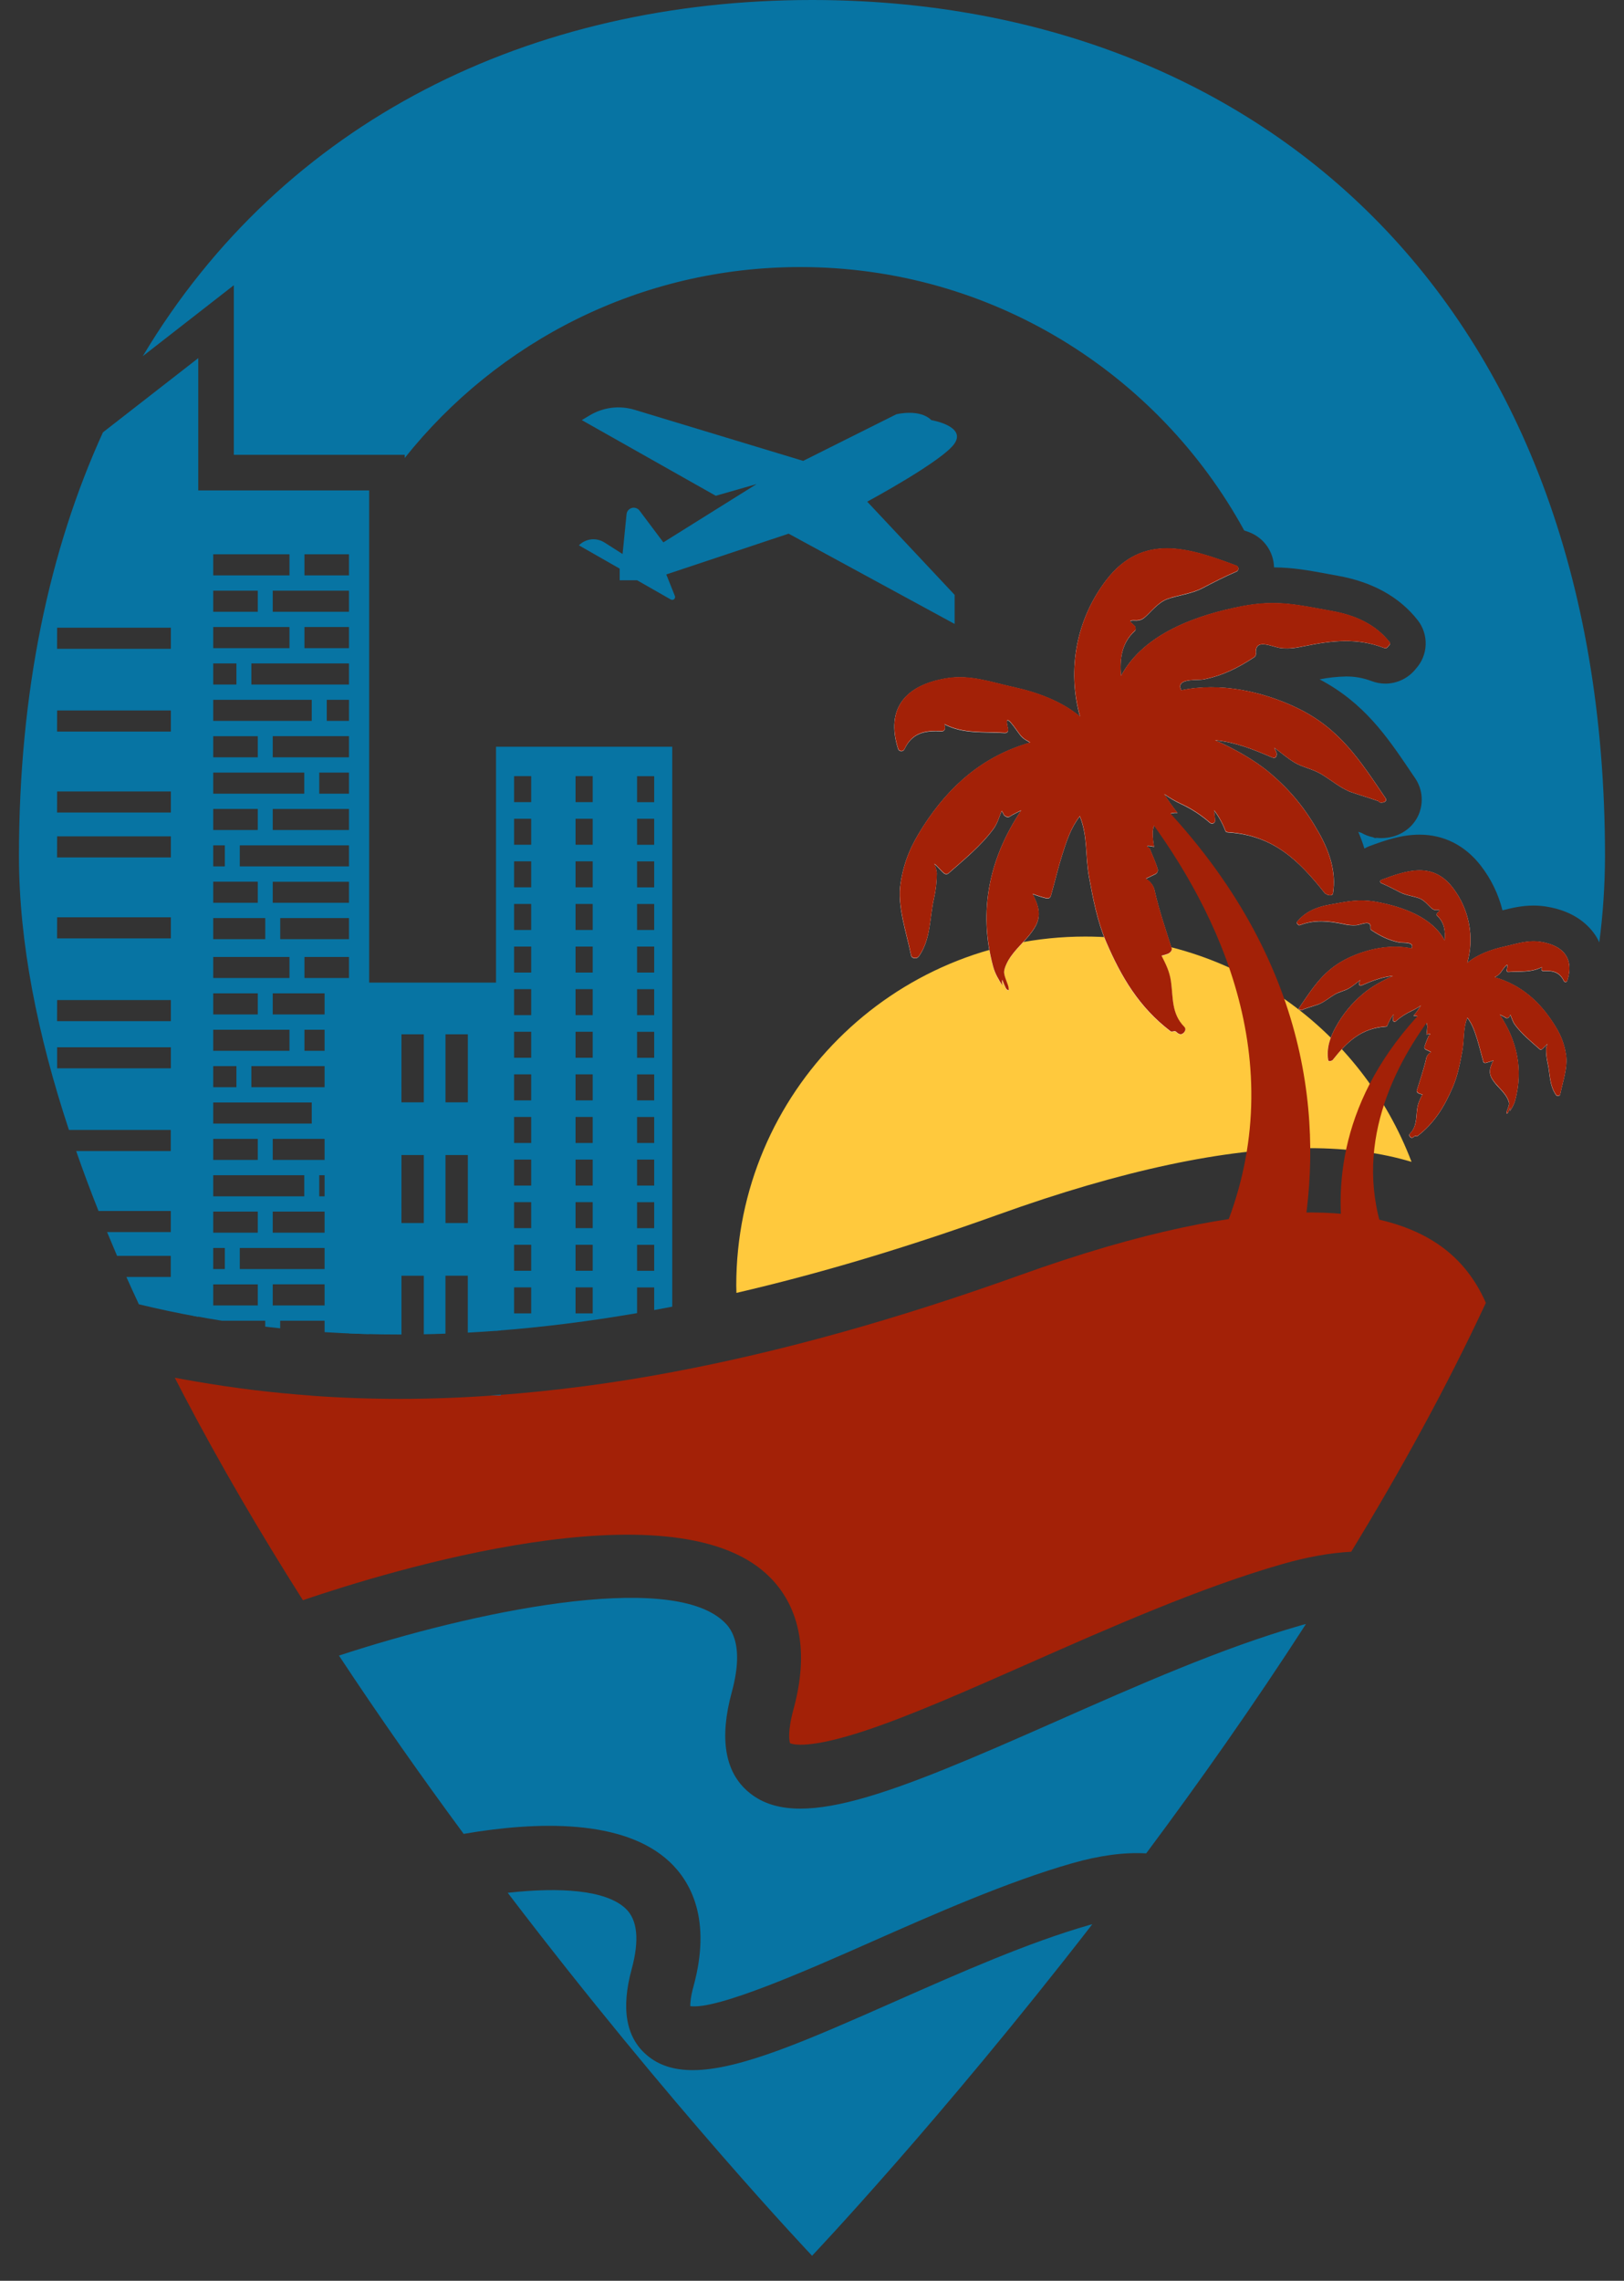<svg xmlns="http://www.w3.org/2000/svg" width="47" height="66" viewBox="0 0 47 66" fill="none">
  <rect x="0" y="0" width="47" height="66" fill="#333333" stroke="none"/>
  <g clip-path="url(#clip0_4207_3808)">
    <path d="M28.893 35.147C32.442 33.871 35.47 33.225 37.894 33.225C38.995 33.225 39.981 33.36 40.851 33.622C39.405 29.811 35.724 27.102 31.406 27.102C25.83 27.102 21.308 31.623 21.308 37.2C21.308 37.271 21.311 37.342 21.313 37.413C23.716 36.856 26.215 36.109 28.893 35.147Z" fill="#FFC93D"/>
    <path d="M22.184 45.548C22.858 46.167 23.541 47.348 22.967 49.453C22.782 50.129 22.846 50.388 22.865 50.444C22.943 50.48 23.398 50.623 25.032 50.084C26.354 49.647 28.006 48.916 29.759 48.142C32.101 47.107 34.755 45.934 37.118 45.259C37.834 45.054 38.496 44.936 39.105 44.904C40.539 42.553 41.873 40.127 43.002 37.702C42.667 36.937 42.17 36.347 41.498 35.925C39.964 34.957 36.641 34.34 29.521 36.899C25.952 38.179 22.614 39.113 19.453 39.706C17.768 40.025 16.066 40.249 14.355 40.376C13.413 40.444 12.485 40.48 11.571 40.48C10.7 40.48 9.84 40.449 8.993 40.387H9.024C7.893 40.306 6.766 40.168 5.648 39.974C5.463 39.942 5.276 39.91 5.093 39.875L5.059 39.869C5.125 39.998 5.192 40.126 5.259 40.255C5.282 40.299 5.304 40.343 5.327 40.387C6.378 42.393 7.545 44.381 8.766 46.306C11.29 45.446 19.391 42.978 22.184 45.548Z" fill="#A32107"/>
    <path d="M37.63 47.04C35.39 47.68 32.91 48.775 30.512 49.836C25.788 51.924 23.046 53.048 21.649 51.845C20.974 51.267 20.816 50.295 21.179 48.964C21.577 47.507 21.091 47.059 20.932 46.912C19.342 45.448 13.667 46.642 9.81 47.909C10.998 49.709 12.219 51.441 13.419 53.068C15.54 52.704 18.055 52.629 19.383 53.881C19.988 54.452 20.6 55.54 20.072 57.475C19.989 57.776 19.976 57.957 19.977 58.053C20.762 58.164 23.406 56.994 25.182 56.209C27.041 55.387 29.148 54.456 31.029 53.918C31.823 53.691 32.537 53.596 33.172 53.632C34.707 51.574 36.285 49.336 37.795 46.996C37.736 47.009 37.683 47.023 37.63 47.04Z" fill="#0774A3"/>
    <path d="M31.535 55.703C29.775 56.206 27.82 57.07 25.928 57.906C23.354 59.044 21.406 59.905 20.048 59.905C19.511 59.905 19.067 59.771 18.712 59.465C18.116 58.953 17.971 58.12 18.28 56.987C18.509 56.145 18.451 55.554 18.107 55.23C17.529 54.685 16.191 54.607 14.694 54.773C19.417 60.974 23.502 65.276 23.502 65.276C23.502 65.276 27.192 61.39 31.612 55.683L31.535 55.703Z" fill="#0774A3"/>
    <path d="M38.34 25.846C38.358 25.869 38.366 25.86 38.403 25.884C38.44 25.908 38.564 25.937 38.578 25.85C38.679 25.231 38.474 24.637 38.17 24.098C37.78 23.407 37.368 22.89 36.746 22.363C36.306 21.991 35.709 21.66 35.166 21.422C35.746 21.473 36.294 21.694 36.809 21.917C36.929 21.969 36.952 21.876 36.949 21.813C36.946 21.75 36.897 21.698 36.882 21.64C37.088 21.788 37.234 21.925 37.464 22.065C37.694 22.205 37.975 22.246 38.233 22.398C38.492 22.55 38.817 22.825 39.106 22.924C39.395 23.024 39.615 23.085 39.893 23.184L39.908 23.204C39.944 23.253 40.184 23.221 40.097 23.093C39.359 22.007 38.782 21.082 37.53 20.482C36.545 20.01 35.307 19.736 34.184 19.977C34.179 19.931 34.158 19.922 34.156 19.872C34.144 19.63 34.683 19.692 34.833 19.662C35.393 19.55 35.832 19.326 36.301 19.018C36.316 19.007 36.329 18.993 36.337 18.976C36.345 18.959 36.349 18.941 36.349 18.922C36.304 18.435 36.824 18.732 37.087 18.757C37.349 18.782 37.526 18.744 37.774 18.694C38.569 18.534 39.281 18.456 40.056 18.75C40.12 18.774 40.151 18.74 40.18 18.702C40.209 18.664 40.254 18.634 40.218 18.589C39.797 18.052 39.191 17.798 38.529 17.681C37.597 17.515 36.965 17.347 35.944 17.545C34.7 17.786 33.108 18.311 32.442 19.564C32.401 19.074 32.458 18.609 32.841 18.26C32.88 18.224 32.861 18.2 32.859 18.152C32.857 18.104 32.666 17.992 32.719 17.969C32.815 17.928 32.946 18.015 33.119 17.876C33.291 17.736 33.502 17.44 33.79 17.335C34.079 17.231 34.484 17.187 34.792 17.026C35.099 16.865 35.453 16.683 35.777 16.545C35.796 16.539 35.812 16.527 35.823 16.511C35.834 16.496 35.84 16.477 35.84 16.457C35.84 16.438 35.834 16.419 35.823 16.403C35.812 16.387 35.796 16.375 35.777 16.369C34.408 15.855 33.078 15.419 32.024 16.778C31.597 17.332 31.304 17.979 31.171 18.666C31.038 19.354 31.067 20.063 31.256 20.738C30.719 20.291 30.005 20.032 29.332 19.885C28.659 19.737 28.076 19.519 27.391 19.631C26.224 19.822 25.619 20.49 25.991 21.675C25.998 21.693 26.01 21.709 26.026 21.72C26.042 21.732 26.061 21.738 26.081 21.739C26.1 21.74 26.12 21.735 26.136 21.724C26.153 21.714 26.166 21.699 26.175 21.681C26.397 21.211 26.761 21.136 27.249 21.164C27.262 21.165 27.275 21.164 27.288 21.159C27.3 21.155 27.312 21.148 27.321 21.139C27.331 21.13 27.338 21.119 27.344 21.106C27.349 21.094 27.351 21.081 27.351 21.067C27.346 21.032 27.34 20.996 27.331 20.961C27.881 21.25 28.48 21.172 29.074 21.213C29.163 21.219 29.19 21.154 29.174 21.091C29.017 20.478 29.446 21.196 29.553 21.308C29.661 21.419 29.707 21.42 29.813 21.491C28.458 21.878 27.478 22.734 26.724 23.905C26.378 24.442 26.168 24.896 26.063 25.557C25.957 26.218 26.231 26.976 26.367 27.648C26.388 27.75 26.528 27.741 26.564 27.704C26.6 27.667 26.587 27.684 26.593 27.675C26.946 27.174 26.901 26.543 27.03 25.998C27.083 25.76 27.111 25.516 27.112 25.272C27.104 25.178 27.079 25.087 27.038 25.002C27.109 25.043 27.226 25.201 27.33 25.282C27.347 25.292 27.367 25.297 27.386 25.297C27.406 25.297 27.425 25.292 27.442 25.282C27.9 24.878 28.39 24.479 28.749 23.992C28.873 23.827 28.918 23.632 28.983 23.485C29.001 23.444 29.04 23.591 29.077 23.609C29.113 23.628 29.159 23.676 29.235 23.623C29.311 23.571 29.462 23.503 29.553 23.455C28.628 24.837 28.307 26.363 28.739 27.972C28.803 28.208 28.901 28.344 29.01 28.533C28.991 28.479 28.994 28.354 29.005 28.365C29.015 28.376 29.099 28.621 29.14 28.642C29.181 28.663 29.195 28.691 29.19 28.601C29.185 28.51 29.057 28.27 29.058 28.139C29.058 28.008 29.174 27.796 29.243 27.698C29.47 27.375 29.739 27.182 29.945 26.844C30.152 26.507 30.058 26.207 29.883 25.871C30.01 25.921 30.14 25.962 30.273 25.995C30.367 26.014 30.4 25.971 30.417 25.912C30.529 25.514 30.62 25.119 30.745 24.725C30.87 24.331 30.993 23.954 31.251 23.623C31.483 24.206 31.403 24.754 31.516 25.375C31.63 25.996 31.753 26.655 32.012 27.263C32.45 28.284 32.97 29.16 33.874 29.848C33.912 29.877 33.951 29.842 34.001 29.848C34.051 29.854 34.056 29.906 34.142 29.933C34.229 29.961 34.363 29.814 34.274 29.724C33.897 29.34 33.954 28.885 33.887 28.406C33.845 28.114 33.741 27.915 33.614 27.663C33.673 27.649 33.731 27.631 33.788 27.61C33.853 27.59 33.93 27.515 33.908 27.445C33.734 26.897 33.547 26.353 33.421 25.8C33.408 25.723 33.378 25.649 33.332 25.586C33.287 25.522 33.227 25.469 33.158 25.432C33.236 25.397 33.352 25.338 33.422 25.305C33.451 25.294 33.476 25.274 33.491 25.247C33.506 25.22 33.511 25.188 33.505 25.157C33.447 24.951 33.342 24.739 33.276 24.563C33.276 24.56 33.276 24.561 33.276 24.56C33.12 24.466 33.217 24.467 33.4 24.507C33.377 24.386 33.363 24.264 33.359 24.14C33.35 23.828 33.54 23.645 33.772 23.585C33.866 23.538 33.972 23.517 34.077 23.525C33.938 23.352 33.81 23.172 33.692 22.983C33.849 23.095 34.017 23.192 34.192 23.273C34.49 23.412 34.766 23.593 35.014 23.81C35.066 23.857 35.169 23.832 35.166 23.746C35.163 23.659 35.138 23.546 35.137 23.453C35.273 23.634 35.383 23.833 35.463 24.045C35.477 24.081 35.51 24.086 35.551 24.09C36.838 24.176 37.571 24.872 38.34 25.846Z" fill="white"/>
    <path d="M44.592 27.256C44.215 27.195 43.894 27.315 43.524 27.396C43.154 27.478 42.761 27.619 42.465 27.865C42.57 27.494 42.586 27.104 42.512 26.726C42.439 26.348 42.278 25.992 42.042 25.686C41.464 24.938 40.731 25.179 39.977 25.462C39.967 25.465 39.958 25.472 39.952 25.48C39.946 25.489 39.942 25.5 39.942 25.51C39.942 25.521 39.946 25.532 39.952 25.54C39.958 25.549 39.967 25.555 39.977 25.559C40.157 25.634 40.349 25.735 40.519 25.823C40.689 25.912 40.912 25.936 41.07 25.994C41.228 26.051 41.344 26.214 41.439 26.291C41.534 26.367 41.605 26.319 41.66 26.342C41.689 26.355 41.584 26.416 41.582 26.443C41.581 26.47 41.571 26.484 41.592 26.502C41.803 26.694 41.835 26.95 41.812 27.22C41.445 26.53 40.57 26.241 39.885 26.109C39.324 26 38.977 26.093 38.463 26.183C38.099 26.248 37.765 26.39 37.534 26.683C37.514 26.708 37.538 26.725 37.555 26.745C37.572 26.766 37.588 26.787 37.623 26.772C38.05 26.61 38.442 26.653 38.879 26.741C39.002 26.773 39.13 26.784 39.257 26.775C39.402 26.763 39.688 26.599 39.663 26.867C39.663 26.877 39.665 26.888 39.67 26.897C39.674 26.906 39.681 26.914 39.69 26.92C39.948 27.089 40.189 27.213 40.497 27.274C40.579 27.291 40.876 27.257 40.868 27.39C40.868 27.417 40.855 27.422 40.853 27.448C40.236 27.315 39.554 27.466 39.013 27.726C38.324 28.056 38.006 28.564 37.6 29.162C37.552 29.233 37.683 29.25 37.704 29.223C37.708 29.218 37.711 29.214 37.712 29.212C37.865 29.157 37.986 29.124 38.145 29.069C38.304 29.014 38.483 28.863 38.625 28.78C38.767 28.698 38.922 28.674 39.048 28.597C39.175 28.52 39.255 28.445 39.369 28.363C39.36 28.396 39.334 28.424 39.332 28.459C39.33 28.493 39.343 28.544 39.409 28.516C39.692 28.392 39.994 28.273 40.313 28.244C40.014 28.376 39.685 28.557 39.445 28.762C39.126 29.028 38.86 29.352 38.661 29.716C38.495 30.013 38.381 30.338 38.436 30.68C38.444 30.728 38.513 30.713 38.533 30.699C38.553 30.685 38.557 30.69 38.567 30.678C38.99 30.141 39.393 29.759 40.099 29.709C40.122 29.709 40.141 29.704 40.148 29.684C40.192 29.568 40.252 29.458 40.327 29.358C40.327 29.409 40.313 29.472 40.311 29.52C40.312 29.529 40.315 29.538 40.32 29.546C40.325 29.554 40.333 29.56 40.341 29.563C40.35 29.567 40.36 29.568 40.369 29.567C40.378 29.565 40.387 29.561 40.394 29.555C40.53 29.435 40.682 29.335 40.846 29.259C40.942 29.214 41.035 29.161 41.121 29.099C41.056 29.203 40.985 29.302 40.909 29.398C40.967 29.393 41.025 29.405 41.077 29.431C41.145 29.446 41.206 29.485 41.248 29.541C41.289 29.597 41.309 29.666 41.304 29.736C41.302 29.804 41.294 29.871 41.281 29.938C41.381 29.916 41.435 29.916 41.349 29.967C41.312 30.064 41.254 30.181 41.225 30.294C41.221 30.311 41.223 30.329 41.231 30.344C41.24 30.36 41.254 30.371 41.27 30.377C41.309 30.395 41.372 30.428 41.415 30.447C41.377 30.467 41.344 30.496 41.319 30.531C41.294 30.566 41.277 30.607 41.27 30.649C41.201 30.953 41.098 31.253 41.003 31.555C40.99 31.596 41.033 31.637 41.069 31.646C41.1 31.658 41.132 31.668 41.164 31.675C41.094 31.814 41.037 31.923 41.014 32.084C40.977 32.348 41.009 32.598 40.801 32.809C40.752 32.859 40.826 32.94 40.873 32.925C40.921 32.909 40.924 32.881 40.951 32.878C40.978 32.874 41.001 32.893 41.021 32.878C41.517 32.499 41.806 32.017 42.046 31.456C42.189 31.121 42.257 30.758 42.319 30.417C42.382 30.076 42.337 29.774 42.465 29.453C42.607 29.635 42.675 29.843 42.744 30.059C42.812 30.276 42.862 30.493 42.924 30.712C42.925 30.721 42.928 30.729 42.933 30.737C42.938 30.744 42.945 30.75 42.952 30.755C42.96 30.759 42.969 30.762 42.977 30.763C42.986 30.763 42.995 30.762 43.003 30.759C43.076 30.741 43.148 30.717 43.218 30.69C43.121 30.875 43.069 31.04 43.184 31.227C43.298 31.414 43.446 31.518 43.571 31.697C43.609 31.751 43.673 31.868 43.673 31.939C43.673 32.011 43.603 32.146 43.6 32.193C43.598 32.241 43.605 32.227 43.628 32.215C43.65 32.203 43.694 32.071 43.702 32.063C43.71 32.054 43.71 32.125 43.699 32.155C43.76 32.051 43.813 31.976 43.848 31.846C44.086 30.962 43.91 30.122 43.4 29.361C43.451 29.388 43.534 29.425 43.575 29.454C43.616 29.482 43.642 29.456 43.663 29.446C43.683 29.436 43.704 29.355 43.714 29.378C43.749 29.461 43.776 29.566 43.843 29.657C44.041 29.925 44.31 30.144 44.562 30.366C44.571 30.372 44.582 30.375 44.593 30.375C44.603 30.375 44.614 30.372 44.623 30.366C44.681 30.322 44.748 30.236 44.784 30.212C44.762 30.259 44.748 30.309 44.743 30.361C44.744 30.495 44.759 30.629 44.788 30.761C44.859 31.06 44.834 31.407 45.029 31.683C45.032 31.688 45.025 31.679 45.045 31.7C45.065 31.72 45.141 31.725 45.153 31.669C45.228 31.297 45.378 30.88 45.32 30.518C45.263 30.156 45.147 29.904 44.956 29.609C44.541 28.965 44.002 28.494 43.257 28.281C43.315 28.242 43.34 28.24 43.4 28.181C43.46 28.122 43.695 27.726 43.606 28.061C43.603 28.07 43.602 28.079 43.603 28.087C43.605 28.096 43.608 28.104 43.614 28.111C43.62 28.118 43.627 28.123 43.635 28.126C43.644 28.129 43.653 28.13 43.661 28.128C43.988 28.106 44.317 28.148 44.62 27.99C44.615 28.009 44.612 28.029 44.609 28.049C44.609 28.056 44.611 28.063 44.613 28.07C44.616 28.077 44.62 28.083 44.626 28.088C44.631 28.093 44.637 28.096 44.644 28.099C44.651 28.101 44.658 28.102 44.666 28.102C44.935 28.086 45.135 28.128 45.257 28.386C45.262 28.396 45.269 28.404 45.278 28.41C45.288 28.415 45.298 28.418 45.309 28.418C45.32 28.417 45.33 28.414 45.339 28.407C45.348 28.401 45.355 28.392 45.358 28.382C45.567 27.727 45.233 27.359 44.592 27.256Z" fill="white"/>
    <path d="M40.22 18.582C39.799 18.045 39.193 17.79 38.531 17.673C37.599 17.508 36.967 17.339 35.946 17.537C34.702 17.779 33.11 18.304 32.444 19.556C32.403 19.066 32.46 18.601 32.843 18.252C32.882 18.216 32.863 18.192 32.861 18.144C32.859 18.096 32.667 17.984 32.721 17.961C32.817 17.92 32.948 18.007 33.121 17.868C33.293 17.729 33.504 17.432 33.792 17.328C34.081 17.223 34.486 17.18 34.794 17.018C35.101 16.857 35.455 16.676 35.779 16.538C35.798 16.531 35.813 16.519 35.825 16.504C35.836 16.488 35.842 16.469 35.842 16.449C35.842 16.43 35.836 16.411 35.825 16.395C35.813 16.38 35.798 16.368 35.779 16.361C34.41 15.847 33.08 15.411 32.026 16.77C31.599 17.324 31.306 17.971 31.173 18.659C31.04 19.346 31.068 20.055 31.258 20.73C30.721 20.283 30.007 20.024 29.334 19.878C28.661 19.73 28.078 19.511 27.393 19.623C26.226 19.814 25.621 20.482 25.993 21.667C26 21.685 26.012 21.701 26.028 21.713C26.044 21.724 26.063 21.73 26.083 21.731C26.102 21.732 26.122 21.727 26.138 21.717C26.155 21.706 26.168 21.691 26.177 21.674C26.399 21.203 26.763 21.128 27.251 21.156C27.264 21.157 27.277 21.156 27.29 21.151C27.302 21.147 27.314 21.14 27.323 21.131C27.333 21.122 27.34 21.111 27.346 21.099C27.351 21.086 27.353 21.073 27.353 21.06C27.348 21.024 27.342 20.988 27.333 20.953C27.883 21.242 28.482 21.165 29.076 21.205C29.164 21.211 29.192 21.146 29.176 21.083C29.019 20.47 29.448 21.189 29.555 21.3C29.663 21.412 29.709 21.413 29.815 21.483C28.46 21.87 27.48 22.727 26.726 23.897C26.38 24.434 26.17 24.888 26.065 25.549C25.959 26.21 26.233 26.969 26.369 27.641C26.39 27.743 26.53 27.734 26.566 27.696C26.602 27.659 26.589 27.676 26.595 27.667C26.948 27.166 26.903 26.535 27.032 25.99C27.085 25.752 27.113 25.509 27.114 25.264C27.106 25.17 27.081 25.079 27.04 24.994C27.111 25.035 27.228 25.194 27.332 25.274C27.349 25.284 27.369 25.29 27.388 25.29C27.408 25.29 27.427 25.284 27.444 25.274C27.902 24.87 28.392 24.471 28.751 23.984C28.875 23.819 28.92 23.625 28.985 23.477C29.003 23.436 29.042 23.583 29.078 23.602C29.115 23.62 29.161 23.668 29.237 23.616C29.313 23.563 29.463 23.496 29.555 23.447C28.63 24.829 28.309 26.355 28.741 27.964C28.805 28.2 28.902 28.336 29.012 28.525C28.993 28.471 28.996 28.347 29.007 28.357C29.017 28.368 29.101 28.613 29.142 28.634C29.183 28.655 29.197 28.683 29.192 28.593C29.187 28.502 29.059 28.262 29.059 28.131C29.06 28 29.176 27.788 29.245 27.69C29.472 27.367 29.741 27.174 29.947 26.836C30.154 26.499 30.06 26.199 29.884 25.863C30.012 25.913 30.142 25.954 30.275 25.987C30.369 26.006 30.402 25.963 30.419 25.904C30.531 25.506 30.622 25.111 30.747 24.717C30.872 24.323 30.995 23.946 31.253 23.615C31.485 24.198 31.405 24.746 31.518 25.367C31.632 25.988 31.755 26.648 32.014 27.255C32.452 28.276 32.972 29.152 33.876 29.84C33.914 29.869 33.953 29.835 34.003 29.84C34.053 29.846 34.057 29.898 34.144 29.925C34.231 29.953 34.365 29.806 34.276 29.716C33.899 29.332 33.956 28.877 33.889 28.398C33.847 28.106 33.743 27.907 33.616 27.655C33.675 27.641 33.733 27.624 33.79 27.603C33.855 27.582 33.932 27.507 33.91 27.437C33.736 26.889 33.549 26.345 33.423 25.793C33.41 25.715 33.38 25.642 33.334 25.578C33.289 25.514 33.229 25.462 33.16 25.424C33.238 25.389 33.354 25.33 33.424 25.297C33.453 25.287 33.478 25.266 33.493 25.239C33.508 25.212 33.513 25.18 33.506 25.15C33.449 24.943 33.344 24.732 33.278 24.555C33.278 24.552 33.278 24.553 33.278 24.552C33.121 24.459 33.219 24.459 33.402 24.5C33.379 24.378 33.365 24.256 33.361 24.133C33.352 23.82 33.542 23.637 33.774 23.578C33.868 23.53 33.974 23.509 34.079 23.518C33.94 23.345 33.812 23.164 33.694 22.976C33.851 23.088 34.018 23.184 34.194 23.265C34.492 23.404 34.768 23.585 35.015 23.802C35.068 23.849 35.171 23.825 35.168 23.738C35.165 23.651 35.14 23.538 35.139 23.445C35.275 23.626 35.385 23.826 35.465 24.037C35.479 24.073 35.512 24.079 35.553 24.082C36.834 24.174 37.569 24.87 38.338 25.844C38.356 25.866 38.364 25.858 38.4 25.882C38.437 25.906 38.562 25.935 38.576 25.848C38.676 25.229 38.472 24.635 38.168 24.096C37.778 23.404 37.365 22.888 36.744 22.36C36.304 21.989 35.706 21.658 35.163 21.419C35.743 21.471 36.291 21.692 36.807 21.915C36.926 21.967 36.949 21.874 36.946 21.811C36.943 21.747 36.895 21.696 36.879 21.638C37.085 21.786 37.232 21.923 37.461 22.063C37.691 22.203 37.972 22.244 38.231 22.396C38.489 22.548 38.815 22.823 39.103 22.922C39.392 23.022 39.613 23.083 39.891 23.182L39.905 23.202C39.942 23.251 40.181 23.219 40.094 23.091C39.357 22.005 38.78 21.08 37.527 20.48C36.542 20.008 35.304 19.734 34.181 19.974C34.176 19.929 34.155 19.92 34.153 19.87C34.142 19.628 34.681 19.69 34.831 19.66C35.391 19.548 35.829 19.324 36.298 19.016C36.314 19.005 36.326 18.991 36.334 18.974C36.343 18.957 36.347 18.939 36.346 18.92C36.302 18.433 36.822 18.73 37.084 18.755C37.347 18.779 37.524 18.742 37.772 18.692C38.566 18.532 39.278 18.454 40.054 18.748C40.117 18.772 40.149 18.738 40.178 18.7C40.207 18.662 40.255 18.626 40.22 18.582Z" fill="#A32107"/>
    <path d="M29.952 20.152C29.952 20.152 42.202 29.916 32.438 40.035L36.165 40.212C36.165 40.212 42.912 29.206 29.952 20.152Z" fill="#A32107"/>
    <path d="M37.533 26.679C37.765 26.384 38.098 26.244 38.462 26.18C38.975 26.089 39.323 25.996 39.885 26.105C40.569 26.237 41.445 26.527 41.811 27.216C41.835 26.946 41.802 26.69 41.592 26.498C41.571 26.479 41.581 26.465 41.582 26.439C41.583 26.413 41.688 26.351 41.659 26.338C41.606 26.316 41.535 26.363 41.439 26.287C41.343 26.21 41.228 26.047 41.069 25.99C40.911 25.932 40.688 25.907 40.519 25.819C40.35 25.732 40.156 25.631 39.977 25.555C39.967 25.551 39.958 25.545 39.952 25.536C39.946 25.527 39.943 25.517 39.943 25.506C39.943 25.496 39.946 25.485 39.952 25.477C39.958 25.468 39.967 25.462 39.977 25.458C40.73 25.175 41.461 24.934 42.042 25.683C42.277 25.988 42.438 26.344 42.511 26.722C42.585 27.1 42.569 27.49 42.465 27.861C42.76 27.613 43.153 27.473 43.523 27.392C43.894 27.311 44.214 27.191 44.591 27.252C45.233 27.357 45.566 27.725 45.361 28.377C45.357 28.387 45.351 28.396 45.342 28.402C45.333 28.408 45.323 28.412 45.312 28.412C45.301 28.413 45.29 28.41 45.281 28.404C45.272 28.399 45.264 28.39 45.26 28.381C45.136 28.122 44.938 28.08 44.668 28.096C44.661 28.096 44.654 28.096 44.647 28.093C44.64 28.091 44.634 28.087 44.628 28.082C44.623 28.077 44.619 28.071 44.616 28.064C44.613 28.058 44.612 28.05 44.612 28.043C44.615 28.023 44.618 28.004 44.623 27.984C44.32 28.142 43.99 28.1 43.664 28.123C43.655 28.125 43.646 28.124 43.638 28.121C43.63 28.118 43.622 28.113 43.617 28.106C43.611 28.099 43.607 28.091 43.606 28.082C43.605 28.073 43.606 28.064 43.609 28.056C43.696 27.719 43.459 28.114 43.403 28.175C43.346 28.237 43.32 28.237 43.26 28.276C44.003 28.489 44.544 28.96 44.959 29.604C45.149 29.899 45.265 30.15 45.323 30.512C45.381 30.875 45.231 31.293 45.155 31.663C45.144 31.719 45.067 31.714 45.048 31.694C45.028 31.674 45.035 31.682 45.032 31.678C44.837 31.402 44.862 31.055 44.791 30.755C44.762 30.624 44.746 30.49 44.746 30.355C44.75 30.304 44.764 30.253 44.787 30.207C44.748 30.231 44.683 30.317 44.626 30.361C44.617 30.367 44.606 30.37 44.595 30.37C44.584 30.37 44.574 30.367 44.564 30.361C44.313 30.139 44.043 29.919 43.846 29.652C43.779 29.561 43.752 29.454 43.717 29.373C43.707 29.35 43.685 29.431 43.665 29.441C43.646 29.45 43.62 29.477 43.578 29.448C43.536 29.419 43.454 29.383 43.403 29.356C43.912 30.116 44.089 30.956 43.851 31.841C43.816 31.971 43.763 32.045 43.702 32.15C43.712 32.12 43.711 32.051 43.705 32.057C43.699 32.063 43.653 32.198 43.63 32.209C43.608 32.221 43.6 32.236 43.603 32.188C43.605 32.139 43.676 32.005 43.676 31.933C43.675 31.862 43.612 31.745 43.574 31.691C43.45 31.513 43.301 31.407 43.186 31.221C43.071 31.036 43.124 30.871 43.221 30.684C43.151 30.712 43.079 30.735 43.006 30.753C42.998 30.756 42.989 30.758 42.98 30.757C42.971 30.756 42.963 30.754 42.955 30.749C42.947 30.745 42.941 30.738 42.936 30.731C42.931 30.724 42.928 30.715 42.927 30.707C42.865 30.488 42.815 30.27 42.746 30.053C42.678 29.837 42.61 29.63 42.468 29.448C42.34 29.768 42.385 30.07 42.322 30.411C42.259 30.753 42.192 31.113 42.049 31.45C41.807 32.012 41.521 32.493 41.024 32.872C41.003 32.888 40.983 32.869 40.954 32.872C40.925 32.875 40.924 32.904 40.876 32.919C40.828 32.934 40.755 32.853 40.804 32.803C41.011 32.592 40.98 32.343 41.017 32.078C41.039 31.918 41.097 31.808 41.167 31.669C41.135 31.662 41.103 31.652 41.072 31.641C41.036 31.63 40.993 31.588 41.005 31.549C41.101 31.247 41.204 30.948 41.273 30.644C41.28 30.601 41.297 30.561 41.322 30.526C41.347 30.491 41.38 30.462 41.418 30.441C41.377 30.422 41.311 30.389 41.273 30.371C41.256 30.366 41.242 30.354 41.234 30.339C41.226 30.323 41.223 30.305 41.227 30.289C41.259 30.175 41.317 30.058 41.351 29.961C41.438 29.91 41.384 29.91 41.284 29.933C41.297 29.866 41.305 29.798 41.307 29.73C41.312 29.661 41.292 29.591 41.25 29.535C41.209 29.479 41.148 29.44 41.079 29.425C41.028 29.399 40.97 29.388 40.912 29.392C40.988 29.297 41.059 29.197 41.124 29.094C41.037 29.156 40.945 29.209 40.849 29.253C40.685 29.33 40.533 29.43 40.397 29.549C40.39 29.555 40.381 29.56 40.372 29.561C40.362 29.563 40.353 29.561 40.344 29.558C40.336 29.554 40.328 29.548 40.323 29.54C40.317 29.533 40.314 29.523 40.314 29.514C40.314 29.466 40.329 29.404 40.33 29.353C40.255 29.453 40.194 29.562 40.15 29.679C40.143 29.698 40.124 29.702 40.102 29.703C39.397 29.754 38.993 30.137 38.57 30.672C38.56 30.685 38.556 30.68 38.536 30.693C38.515 30.707 38.446 30.722 38.439 30.675C38.384 30.333 38.496 30.007 38.663 29.711C38.862 29.346 39.129 29.022 39.448 28.756C39.69 28.55 40.019 28.37 40.316 28.239C39.996 28.267 39.696 28.388 39.411 28.51C39.345 28.539 39.333 28.487 39.335 28.453C39.336 28.419 39.363 28.39 39.372 28.358C39.258 28.44 39.178 28.515 39.051 28.592C38.925 28.668 38.77 28.691 38.628 28.775C38.486 28.858 38.307 29.01 38.148 29.064C37.989 29.118 37.868 29.152 37.715 29.206C37.715 29.209 37.711 29.212 37.707 29.217C37.687 29.244 37.555 29.227 37.603 29.157C38.009 28.559 38.326 28.05 39.015 27.72C39.557 27.46 40.238 27.309 40.856 27.442C40.858 27.417 40.87 27.412 40.871 27.384C40.877 27.251 40.582 27.285 40.499 27.269C40.192 27.207 39.95 27.084 39.692 26.915C39.684 26.909 39.677 26.901 39.672 26.891C39.668 26.882 39.666 26.872 39.666 26.862C39.691 26.594 39.404 26.757 39.26 26.77C39.133 26.779 39.005 26.767 38.882 26.735C38.445 26.647 38.053 26.605 37.626 26.766C37.591 26.779 37.574 26.761 37.557 26.74C37.541 26.719 37.514 26.704 37.533 26.679Z" fill="#A32107"/>
    <path d="M43.183 27.539C43.183 27.539 36.444 32.909 41.816 38.478L39.764 38.576C39.764 38.576 36.053 32.52 43.183 27.539Z" fill="#A32107"/>
    <path d="M3.099 35.653C3.194 35.882 3.29 36.112 3.388 36.342H4.942V36.952H3.657C3.775 37.215 3.896 37.479 4.019 37.743C4.588 37.881 5.161 38.002 5.738 38.106V10.363L2.979 12.511C1.425 15.921 0.549 20.013 0.549 24.776C0.549 27.271 1.086 29.95 1.995 32.698H4.942V33.308H2.204C2.404 33.883 2.62 34.462 2.851 35.043H4.943V35.653L3.099 35.653ZM1.653 18.164H4.945V18.775H1.651L1.653 18.164ZM1.653 20.56H4.945V21.17H1.651L1.653 20.56ZM1.653 22.903H4.945V23.513H1.651L1.653 22.903ZM1.653 24.202H4.945V24.812H1.651L1.653 24.202ZM1.653 26.544H4.945V27.155H1.651L1.653 26.544ZM1.653 28.94H4.945V29.55H1.651L1.653 28.94ZM1.653 30.915V30.305H4.945V30.915H1.653Z" fill="#0774A3"/>
    <path d="M6.423 38.219H7.676V38.391C7.82 38.408 7.965 38.423 8.109 38.438V38.219H10.099V38.584C10.294 38.593 10.489 38.6 10.684 38.605V14.191H5.586V38.074C5.863 38.126 6.143 38.175 6.423 38.219ZM10.1 37.777H7.893V37.165H10.1V37.777ZM10.1 36.724H6.94V36.114H10.1V36.724ZM10.1 35.671H7.893V35.061H10.1V35.671ZM10.1 34.619H9.239V34.008H10.1V34.619ZM10.1 33.566H7.893V32.956H10.1V33.566ZM10.1 32.514H9.457V31.903H10.101L10.1 32.514ZM10.1 31.461H7.275V30.851H10.1V31.461ZM10.1 30.408H8.811V29.798H10.1V30.408ZM10.1 29.355H7.893V28.745H10.1V29.355ZM10.1 28.302H8.811V27.692H10.1V28.302ZM10.1 27.177H8.11V26.567H10.1V27.177ZM10.1 26.125H7.893V25.516H10.1V26.125ZM10.1 25.072H6.94V24.462H10.1V25.072ZM10.1 24.019H7.893V23.41H10.1V24.019ZM10.1 22.967H9.239V22.357H10.1V22.967ZM10.1 21.914H7.893V21.303H10.1V21.914ZM10.1 20.861H9.457V20.251H10.101L10.1 20.861ZM10.1 19.809H7.275V19.198H10.1V19.809ZM10.1 18.756H8.811V18.145H10.1V18.756ZM10.1 17.703H7.893V17.093H10.1V17.703ZM8.811 16.04H10.1V16.651H8.811V16.04ZM6.171 16.04H8.378V16.651H6.171V16.04ZM6.171 17.093H7.46V17.703H6.171V17.093ZM6.171 18.145H8.378V18.756H6.171V18.145ZM6.171 19.198H6.842V19.809H6.171V19.198ZM6.171 20.251H9.022V20.861H6.171V20.251ZM6.171 21.304H7.46V21.914H6.171V21.304ZM6.171 22.357H8.806V22.967H6.171V22.357ZM6.171 23.409H7.46V24.019H6.171V23.409ZM6.171 24.462H6.507V25.072H6.171V24.462ZM6.171 25.514H7.46V26.125H6.171V25.514ZM6.171 26.567H7.677V27.177H6.171V26.567ZM6.171 27.692H8.378V28.302H6.171V27.692ZM6.171 28.745H7.46V29.355H6.171V28.745ZM6.171 29.798H8.378V30.408H6.171V29.798ZM6.171 30.851H6.842V31.461H6.171V30.851ZM6.171 31.903H9.022V32.514H6.171V31.903ZM6.171 32.956H7.46V33.566H6.171V32.956ZM6.171 34.008H8.806V34.619H6.171V34.008ZM6.171 35.061H7.46V35.671H6.171V35.061ZM6.171 36.114H6.507V36.724H6.171V36.114ZM6.171 37.167H7.46V37.777H6.171V37.167Z" fill="#0774A3"/>
    <path d="M14.191 40.38H14.492V40.359C14.391 40.367 14.29 40.373 14.191 40.38Z" fill="#0774A3"/>
    <path d="M11.619 38.618V36.917H12.265V38.611C12.473 38.607 12.682 38.601 12.892 38.593V36.916H13.539V38.563C13.854 38.546 14.171 38.526 14.489 38.501V28.434H9.394V38.549C10.126 38.596 10.868 38.619 11.619 38.618ZM12.893 29.931H13.54V31.899H12.893V29.931ZM12.893 33.424H13.54V35.392H12.893V33.424ZM11.619 29.931H12.265V31.899H11.618L11.619 29.931ZM11.619 33.424H12.265V35.392H11.618L11.619 33.424Z" fill="#0774A3"/>
    <path d="M18.437 37.999V37.255H18.933V37.91C19.106 37.878 19.28 37.845 19.455 37.812V21.609H14.355V38.509C15.682 38.409 17.043 38.239 18.437 37.999ZM18.437 22.461H18.933V23.213H18.437V22.461ZM18.437 23.693H18.933V24.446H18.437V23.693ZM18.437 24.926H18.933V25.678H18.437V24.926ZM18.437 26.159H18.933V26.911H18.437V26.159ZM18.437 27.392H18.933V28.144H18.437V27.392ZM18.437 28.625H18.933V29.377H18.437V28.625ZM18.437 29.858H18.933V30.61H18.437V29.858ZM18.437 31.09H18.933V31.842H18.437V31.09ZM18.437 32.323H18.933V33.076H18.437V32.323ZM18.437 33.556H18.933V34.308H18.437V33.556ZM18.437 34.789H18.933V35.541H18.437V34.789ZM18.437 36.022H18.933V36.774H18.437V36.022ZM16.657 22.46H17.153V23.212H16.657V22.46ZM16.657 23.693H17.153V24.445H16.657V23.693ZM16.657 24.925H17.153V25.677H16.657V24.925ZM16.657 26.158H17.153V26.911H16.657V26.158ZM16.657 27.391H17.153V28.143H16.657V27.391ZM16.657 28.624H17.153V29.376H16.657V28.624ZM16.657 29.857H17.153V30.609H16.657V29.857ZM16.657 31.089H17.153V31.842H16.657V31.089ZM16.657 32.322H17.153V33.076H16.657V32.322ZM16.657 33.555H17.153V34.307H16.657V33.555ZM16.657 34.788H17.153V35.54H16.657V34.788ZM16.657 36.021H17.153V36.773H16.657V36.021ZM16.657 37.254H17.153V38.006H16.657V37.254ZM14.878 22.46H15.373V23.212H14.878V22.46ZM14.878 23.693H15.373V24.445H14.878V23.693ZM14.878 24.925H15.373V25.677H14.878V24.925ZM14.878 26.158H15.373V26.911H14.878V26.158ZM14.878 27.391H15.373V28.143H14.878V27.391ZM14.878 28.624H15.373V29.376H14.878V28.624ZM14.878 29.857H15.373V30.609H14.878V29.857ZM14.878 31.089H15.373V31.842H14.878V31.089ZM14.878 32.322H15.373V33.076H14.878V32.322ZM14.878 33.555H15.373V34.307H14.878V33.555ZM14.878 34.788H15.373V35.54H14.878V34.788ZM14.878 36.021H15.373V36.773H14.878V36.021ZM14.878 37.254H15.373V38.006H14.878V37.254Z" fill="#0774A3"/>
    <path d="M36.872 16.419C37.422 16.422 37.898 16.51 38.4 16.603C38.5 16.622 38.603 16.641 38.71 16.66C39.719 16.839 40.5 17.272 41.03 17.947C41.189 18.15 41.27 18.403 41.26 18.661C41.25 18.919 41.148 19.165 40.974 19.355C40.869 19.488 40.736 19.595 40.584 19.669C40.432 19.743 40.265 19.782 40.096 19.783C39.959 19.783 39.822 19.757 39.694 19.709C39.456 19.618 39.204 19.573 38.95 19.576C38.695 19.581 38.441 19.609 38.191 19.659C39.483 20.343 40.139 21.311 40.831 22.336L40.95 22.511C41.064 22.677 41.132 22.87 41.144 23.071C41.156 23.272 41.114 23.472 41.021 23.65C40.824 24.022 40.425 24.253 39.981 24.253C39.933 24.253 39.885 24.25 39.838 24.245L39.796 24.253L39.735 24.228C39.617 24.204 39.504 24.161 39.401 24.101L39.309 24.071C39.378 24.229 39.437 24.39 39.487 24.555C39.528 24.532 39.571 24.511 39.615 24.492C40.091 24.314 40.563 24.153 41.082 24.153C41.787 24.153 42.4 24.463 42.856 25.051C43.152 25.433 43.365 25.873 43.483 26.342L43.502 26.338C43.753 26.275 44.039 26.205 44.38 26.205C44.506 26.205 44.632 26.215 44.757 26.235C45.586 26.37 46 26.787 46.203 27.113C46.233 27.164 46.26 27.216 46.285 27.27C46.393 26.444 46.448 25.611 46.45 24.777C46.45 8.451 36.175 0 23.499 0C15.357 0 8.207 3.487 4.132 10.307L6.767 8.254V13.161H11.713V13.253C14.394 9.888 18.524 7.728 23.161 7.728C28.702 7.728 33.523 10.809 36.008 15.35L36.142 15.397C36.352 15.475 36.534 15.614 36.664 15.796C36.794 15.978 36.866 16.195 36.872 16.419Z" fill="#0774A3"/>
    <path d="M22.823 15.443L19.283 16.623L19.531 17.245C19.538 17.262 19.539 17.279 19.535 17.296C19.531 17.313 19.522 17.328 19.509 17.34C19.496 17.351 19.48 17.358 19.462 17.359C19.445 17.361 19.428 17.357 19.413 17.348L18.439 16.792H17.934V16.455L16.754 15.781C16.849 15.685 16.975 15.624 17.109 15.609C17.244 15.594 17.379 15.626 17.493 15.698L18.018 16.032L18.133 14.88C18.137 14.838 18.154 14.799 18.181 14.766C18.208 14.734 18.244 14.711 18.285 14.7C18.325 14.688 18.368 14.689 18.408 14.703C18.448 14.716 18.483 14.742 18.508 14.775L19.198 15.695L21.895 14.009L20.715 14.347L16.838 12.157L17.069 12.018C17.262 11.903 17.477 11.829 17.7 11.801C17.922 11.774 18.149 11.793 18.364 11.858L23.244 13.337L25.941 11.988C25.941 11.988 26.616 11.82 26.953 12.157C26.953 12.157 27.964 12.326 27.627 12.831C27.29 13.337 25.098 14.517 25.098 14.517L27.628 17.214V18.056L22.823 15.443Z" fill="#0774A3"/>
  </g>
  <defs>
    <clipPath id="clip0_4207_3808">
      <rect width="45.903" height="65.274" fill="white" transform="translate(0.549)"/>
    </clipPath>
  </defs>
</svg>